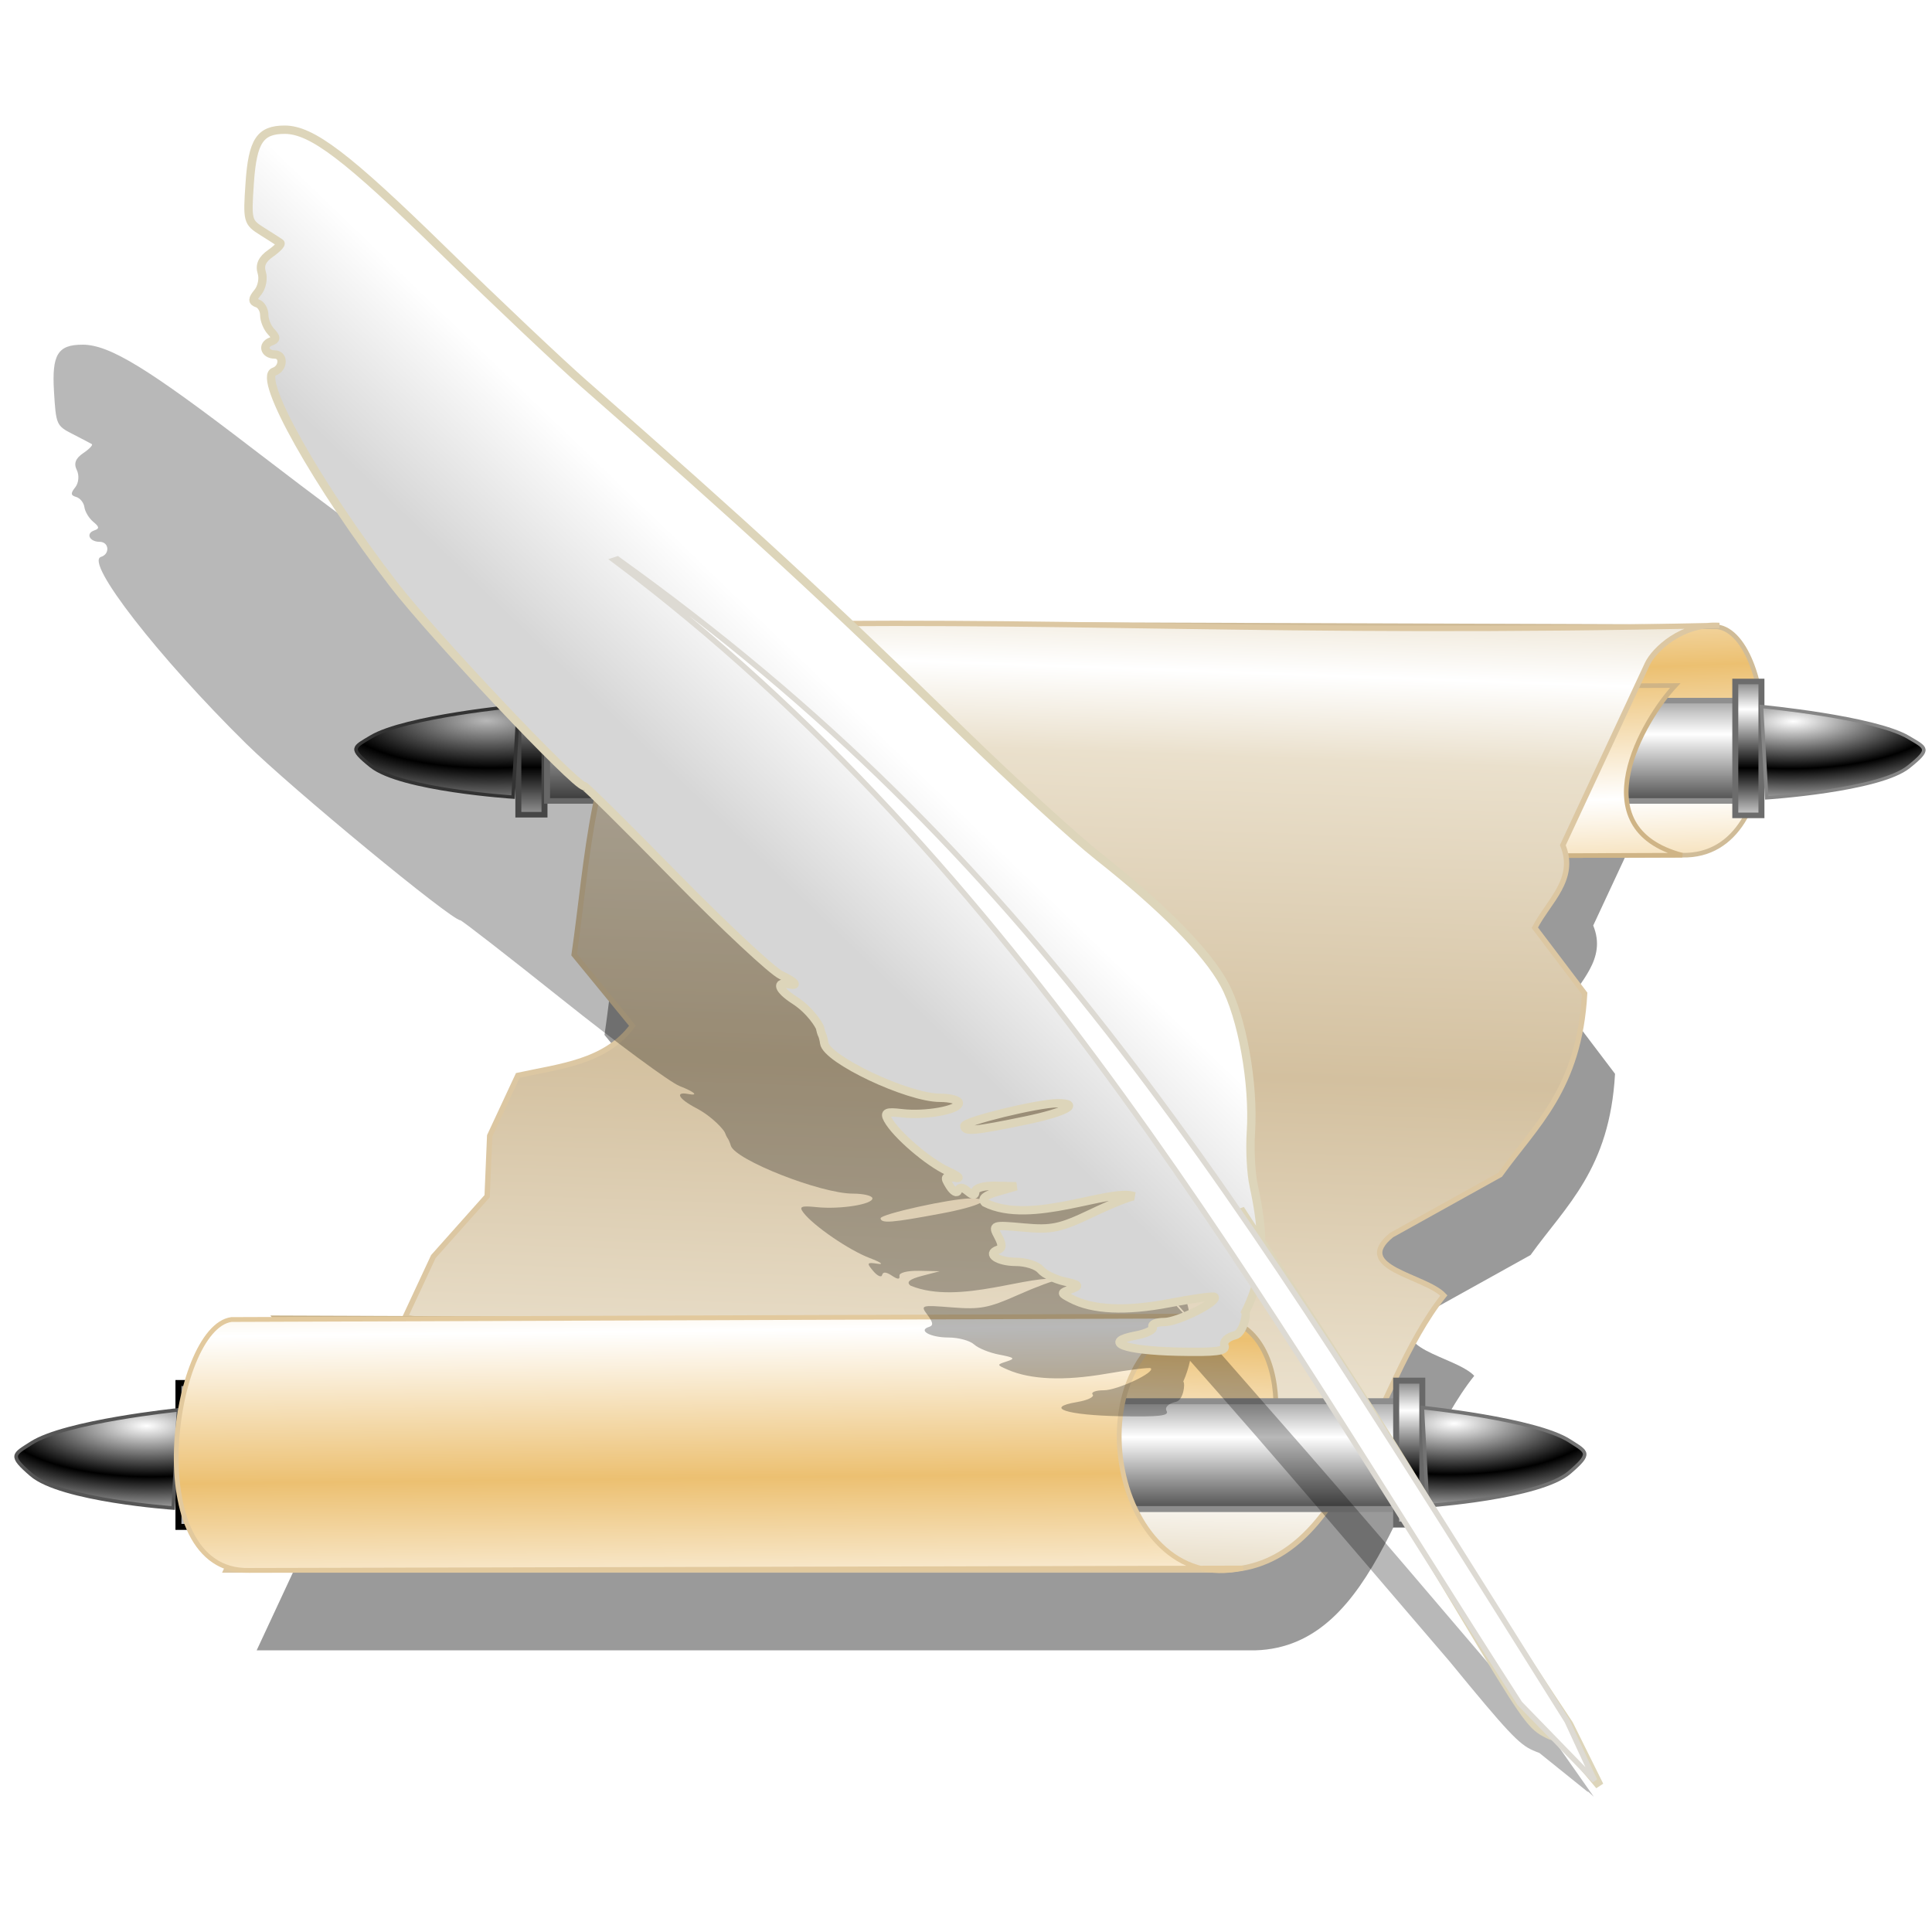 <?xml version="1.0" encoding="UTF-8" standalone="no"?>
<!-- Created with Inkscape (http://www.inkscape.org/) -->

<svg
   xmlns:dc="http://purl.org/dc/elements/1.1/"
   xmlns:cc="http://creativecommons.org/ns#"
   xmlns:rdf="http://www.w3.org/1999/02/22-rdf-syntax-ns#"
   xmlns:svg="http://www.w3.org/2000/svg"
   xmlns="http://www.w3.org/2000/svg"
   xmlns:xlink="http://www.w3.org/1999/xlink"
   xmlns:sodipodi="http://sodipodi.sourceforge.net/DTD/sodipodi-0.dtd"
   xmlns:inkscape="http://www.inkscape.org/namespaces/inkscape"
   width="255"
   height="255"
   viewBox="0 0 67.469 67.469"
   version="1.1"
   id="svg8"
   inkscape:version="0.92.5 (2060ec1f9f, 2020-04-08)"
   sodipodi:docname="Message.svg">
  <defs
     id="defs2">
    <linearGradient
       id="linearGradient882"
       inkscape:collect="always">
      <stop
         style="stop-color:#d3c09f;stop-opacity:1"
         stop-opacity="1"
         stop-color="#ecc071"
         id="stop878" />
      <stop
         offset="0.791"
         id="stop884"
         stop-color="#ecc071"
         stop-opacity="1"
         style="stop-color:#eae0cc;stop-opacity:1" />
      <stop
         stop-opacity="1"
         stop-color="#ffffff"
         id="stop880"
         offset="1" />
    </linearGradient>
    <linearGradient
       id="linearGradient874"
       inkscape:collect="always">
      <stop
         id="stop870"
         offset="0"
         style="stop-color:#ffffff;stop-opacity:1;" />
      <stop
         id="stop872"
         offset="1"
         style="stop-color:#d6d6d6;stop-opacity:1" />
    </linearGradient>
    <clipPath
       id="clipPath2059"
       clipPathUnits="userSpaceOnUse">
      <path
         stroke-miterlimit="4"
         stroke-width="0.048"
         stroke-linecap="butt"
         fill-opacity="1"
         stroke-linejoin="miter"
         stroke="none"
         fill-rule="evenodd"
         fill="#ffffff"
         stroke-opacity="1"
         stroke-dasharray="none"
         inkscape:connector-curvature="0"
         sodipodi:nodetypes="csscsscccccccs"
         id="path2061"
         d="m -10.1,231.685 c 3.559,2.506 4.832,-0.585 2.965,-3.064 -3.182,-4.225 -6.444,-9.84 -12.355,-15.913 -2.595,-2.669 -11.861,-7.808 -11.861,-7.808 0,0 -0.115,-2.188 -0.099,-3.064 0.011,-0.582 -0.566,-0.564 -0.89,-0.297 -0.782,0.645 -2.471,2.57 -2.471,2.57 l -1.68,-0.099 -1.087,-1.581 c -0.297,-0.411 -0.636,-0.346 -0.89,0 -0.545,1.85 -0.879,3.885 -3.459,3.954 l 4.448,3.954 c 7.766,1.553 15.579,5.585 20.262,14.332 0,0 4.526,5.194 7.116,7.018 z" />
    </clipPath>
    <clipPath
       clipPathUnits="userSpaceOnUse"
       id="clipPath2059-5">
      <path
         d="m -10.1,231.685 c 3.559,2.506 4.832,-0.585 2.965,-3.064 -3.182,-4.225 -6.444,-9.84 -12.355,-15.913 -2.595,-2.669 -11.861,-7.808 -11.861,-7.808 0,0 -0.115,-2.188 -0.099,-3.064 0.011,-0.582 -0.566,-0.564 -0.89,-0.297 -0.782,0.645 -2.471,2.57 -2.471,2.57 l -1.68,-0.099 -1.087,-1.581 c -0.297,-0.411 -0.636,-0.346 -0.89,0 -0.545,1.85 -0.879,3.885 -3.459,3.954 l 4.448,3.954 c 7.766,1.553 15.579,5.585 20.262,14.332 0,0 4.526,5.194 7.116,7.018 z"
         id="path2061-3"
         sodipodi:nodetypes="csscsscccccccs"
         inkscape:connector-curvature="0"
         stroke-dasharray="none"
         stroke-opacity="1"
         fill="#ffffff"
         fill-rule="evenodd"
         stroke="none"
         stroke-linejoin="miter"
         fill-opacity="1"
         stroke-linecap="butt"
         stroke-width="0.048"
         stroke-miterlimit="4" />
    </clipPath>
    <clipPath
       id="clipPath">
      <path
         d="m -515.73,435.564 v 5.838 c 0,9.743 -7.844,17.587 -17.587,17.587 h -135.051 c -9.743,0 -17.587,-7.844 -17.587,-17.587 v -5.838 z"
         id="rect5264"
         inkscape:connector-curvature="0"
         sodipodi:nodetypes="csssscc"
         fill="#1b1b1b"
         stroke="none"
         fill-opacity="0.95" />
    </clipPath>
    <clipPath
       id="clipPath2059-7"
       clipPathUnits="userSpaceOnUse">
      <path
         stroke-miterlimit="4"
         stroke-width="0.048"
         stroke-linecap="butt"
         fill-opacity="1"
         stroke-linejoin="miter"
         stroke="none"
         fill-rule="evenodd"
         fill="#ffffff"
         stroke-opacity="1"
         stroke-dasharray="none"
         inkscape:connector-curvature="0"
         sodipodi:nodetypes="csscsscccccccs"
         id="path2061-5"
         d="m -10.1,231.685 c 3.559,2.506 4.832,-0.585 2.965,-3.064 -3.182,-4.225 -6.444,-9.84 -12.355,-15.913 -2.595,-2.669 -11.861,-7.808 -11.861,-7.808 0,0 -0.115,-2.188 -0.099,-3.064 0.011,-0.582 -0.566,-0.564 -0.89,-0.297 -0.782,0.645 -2.471,2.57 -2.471,2.57 l -1.68,-0.099 -1.087,-1.581 c -0.297,-0.411 -0.636,-0.346 -0.89,0 -0.545,1.85 -0.879,3.885 -3.459,3.954 l 4.448,3.954 c 7.766,1.553 15.579,5.585 20.262,14.332 0,0 4.526,5.194 7.116,7.018 z" />
    </clipPath>
    <clipPath
       id="clipPath1162"
       clipPathUnits="userSpaceOnUse">
      <path
         id="path1164"
         d="m -65.65,239.846 c -9.358,0 -16.952,7.594 -16.952,16.952 0,9.358 7.594,16.941 16.952,16.941 0.292,0 0.579,-0.008 0.868,-0.022 2.123,-0.108 4.148,-0.606 5.995,-1.424 l 2.67,3.971 c -0.226,0.495 -0.245,0.964 -0.011,1.313 l 15.673,23.326 c 0.495,0.737 1.944,0.632 3.248,-0.245 1.304,-0.876 1.964,-2.177 1.468,-2.914 L -51.423,274.417 c -0.233,-0.347 -0.683,-0.499 -1.224,-0.478 l -2.558,-3.804 c 3.96,-3.1 6.507,-7.92 6.507,-13.337 0,-9.358 -7.594,-16.952 -16.952,-16.952 z m 0,2.581 c 7.929,0 14.371,6.442 14.371,14.371 0,7.929 -6.442,14.36 -14.371,14.36 -7.929,0 -14.349,-6.431 -14.349,-14.36 0,-0.248 -0.001,-0.489 0.011,-0.734 0.384,-7.586 6.657,-13.637 14.338,-13.637 z"
         inkscape:connector-curvature="0"
         stroke-dasharray="none"
         stroke-opacity="1"
         fill="#000000"
         stroke="none"
         stroke-linejoin="round"
         fill-opacity="0.347"
         stroke-linecap="round"
         stroke-width="0.071"
         stroke-miterlimit="4" />
    </clipPath>
    <linearGradient
       inkscape:collect="always"
       id="linearGradient3188">
      <stop
         id="stop3190"
         stop-color="#ecc071"
         stop-opacity="1" />
      <stop
         offset="1"
         id="stop3192"
         stop-color="#ffffff"
         stop-opacity="1" />
    </linearGradient>
    <linearGradient
       id="linearGradient2163">
      <stop
         id="stop2165"
         stop-color="#ffffff"
         stop-opacity="1" />
      <stop
         offset="1"
         id="stop2167"
         stop-color="#000000"
         stop-opacity="1" />
    </linearGradient>
    <linearGradient
       inkscape:collect="always"
       xlink:href="#linearGradient2163"
       id="linearGradient2169"
       x1="80.49"
       y1="19.855"
       x2="80.49"
       y2="28.616"
       gradientUnits="userSpaceOnUse"
       spreadMethod="reflect" />
    <linearGradient
       inkscape:collect="always"
       xlink:href="#linearGradient2163"
       id="linearGradient3151"
       x1="117.45"
       y1="18.798"
       x2="117.45"
       y2="24.08"
       gradientUnits="userSpaceOnUse"
       spreadMethod="reflect"
       gradientTransform="translate(-0.147,-1.174)" />
    <radialGradient
       inkscape:collect="always"
       xlink:href="#linearGradient2163"
       id="radialGradient3161"
       cx="121.09"
       cy="16.934"
       fx="121.09"
       fy="16.934"
       r="6.948"
       gradientTransform="matrix(1.739,-0.021,0.007,0.613,-89.622,10.875)"
       gradientUnits="userSpaceOnUse"
       spreadMethod="reflect" />
    <linearGradient
       inkscape:collect="always"
       xlink:href="#linearGradient882"
       id="linearGradient3197"
       gradientUnits="userSpaceOnUse"
       spreadMethod="reflect"
       x1="69.9"
       y1="58.78"
       x2="71.986"
       y2="15.412"
       gradientTransform="matrix(0.435,0,-0.149,0.319,15.708,248.152)" />
    <linearGradient
       gradientTransform="matrix(0.417,0,0,0.388,16.455,246.725)"
       inkscape:collect="always"
       xlink:href="#linearGradient3188"
       id="linearGradient3207"
       x1="94.57"
       y1="15.908"
       x2="95.07"
       y2="27.645"
       gradientUnits="userSpaceOnUse"
       spreadMethod="reflect" />
    <linearGradient
       id="linearGradient3578">
      <stop
         id="stop3580"
         stop-color="#000000"
         stop-opacity="1" />
      <stop
         id="stop3582"
         offset="1"
         stop-color="#fffcfc"
         stop-opacity="1" />
    </linearGradient>
    <radialGradient
       inkscape:collect="always"
       xlink:href="#linearGradient2163"
       id="radialGradient2685"
       gradientUnits="userSpaceOnUse"
       gradientTransform="matrix(1.739,-0.021,0.007,0.613,-89.622,10.875)"
       spreadMethod="reflect"
       cx="121.09"
       cy="16.934"
       fx="121.09"
       fy="16.934"
       r="6.948" />
    <linearGradient
       inkscape:collect="always"
       xlink:href="#linearGradient3188"
       id="linearGradient2689"
       gradientUnits="userSpaceOnUse"
       spreadMethod="reflect"
       x1="77.557"
       y1="25.5"
       x2="77.695"
       y2="13.166"
       gradientTransform="matrix(-0.417,0,0,0.417,51.592,270.574)" />
    <linearGradient
       inkscape:collect="always"
       xlink:href="#linearGradient2163"
       id="linearGradient2718"
       gradientUnits="userSpaceOnUse"
       gradientTransform="translate(41.359,51.891)"
       spreadMethod="reflect"
       x1="117.45"
       y1="18.798"
       x2="117.45"
       y2="24.08" />
    <radialGradient
       inkscape:collect="always"
       xlink:href="#linearGradient2163"
       id="radialGradient2720"
       gradientUnits="userSpaceOnUse"
       gradientTransform="matrix(1.739,-0.021,0.007,0.613,-48.116,63.94)"
       spreadMethod="reflect"
       cx="121.09"
       cy="16.934"
       fx="121.09"
       fy="16.934"
       r="6.948" />
    <radialGradient
       inkscape:collect="always"
       xlink:href="#linearGradient2163"
       id="radialGradient2730"
       gradientUnits="userSpaceOnUse"
       gradientTransform="matrix(1.739,-0.021,0.007,0.613,-48.116,63.94)"
       spreadMethod="reflect"
       cx="121.09"
       cy="16.934"
       fx="121.09"
       fy="16.934"
       r="6.948" />
    <linearGradient
       inkscape:collect="always"
       xlink:href="#linearGradient3188"
       id="linearGradient2734"
       gradientUnits="userSpaceOnUse"
       spreadMethod="reflect"
       x1="94.57"
       y1="15.908"
       x2="95.07"
       y2="27.645"
       gradientTransform="matrix(-0.417,0,0,0.417,51.668,268.318)" />
    <linearGradient
       gradientUnits="userSpaceOnUse"
       y2="103.346"
       x2="433.366"
       y1="80.398"
       x1="411.213"
       id="linearGradient876"
       xlink:href="#linearGradient874"
       inkscape:collect="always" />
    <linearGradient
       inkscape:collect="always"
       xlink:href="#linearGradient3188"
       id="linearGradient1055"
       gradientUnits="userSpaceOnUse"
       gradientTransform="matrix(0.417,0,0,0.388,16.455,246.725)"
       x1="94.57"
       y1="15.908"
       x2="95.07"
       y2="27.645"
       spreadMethod="reflect" />
    <linearGradient
       inkscape:collect="always"
       xlink:href="#linearGradient2163"
       id="linearGradient1057"
       gradientUnits="userSpaceOnUse"
       gradientTransform="translate(41.359,51.891)"
       x1="117.45"
       y1="18.798"
       x2="117.45"
       y2="24.08"
       spreadMethod="reflect" />
    <linearGradient
       inkscape:collect="always"
       xlink:href="#linearGradient2163"
       id="linearGradient1059"
       gradientUnits="userSpaceOnUse"
       x1="80.49"
       y1="19.855"
       x2="80.49"
       y2="28.616"
       spreadMethod="reflect" />
    <linearGradient
       inkscape:collect="always"
       xlink:href="#linearGradient2163"
       id="linearGradient1061"
       gradientUnits="userSpaceOnUse"
       gradientTransform="translate(-0.147,-1.174)"
       x1="117.45"
       y1="18.798"
       x2="117.45"
       y2="24.08"
       spreadMethod="reflect" />
    <filter
       inkscape:collect="always"
       style="color-interpolation-filters:sRGB"
       id="filter918"
       x="-0.023"
       width="1.047"
       y="-0.025"
       height="1.049">
      <feGaussianBlur
         inkscape:collect="always"
         stdDeviation="0.522"
         id="feGaussianBlur920" />
    </filter>
    <filter
       inkscape:collect="always"
       style="color-interpolation-filters:sRGB"
       id="filter930"
       x="-0.01"
       width="1.02"
       y="-0.015"
       height="1.031">
      <feGaussianBlur
         inkscape:collect="always"
         stdDeviation="0.213"
         id="feGaussianBlur932" />
    </filter>
  </defs>
  <sodipodi:namedview
     id="base"
     pagecolor="#ff0000"
     bordercolor="#666666"
     borderopacity="1.0"
     inkscape:pageopacity="0"
     inkscape:pageshadow="2"
     inkscape:zoom="3.4901961"
     inkscape:cx="127.5"
     inkscape:cy="127.5"
     inkscape:document-units="mm"
     inkscape:current-layer="layer1"
     showgrid="false"
     units="px"
     inkscape:snap-to-guides="false"
     inkscape:snap-grids="false"
     inkscape:snap-others="false"
     inkscape:object-nodes="false"
     inkscape:snap-nodes="false"
     inkscape:snap-global="false"
     inkscape:window-width="1920"
     inkscape:window-height="1056"
     inkscape:window-x="0"
     inkscape:window-y="0"
     inkscape:window-maximized="1" />
  <g
     inkscape:label="Layer 1"
     inkscape:groupmode="layer"
     id="layer1"
     transform="translate(0,-229.531)">
    <path
       stroke-miterlimit="4"
       sodipodi:nodetypes="ccscccccccccccccccccccc"
       id="path922"
       d="m 25.925,254.177 c 12.119,-0.274 19.319,0.342 35.179,0 -1.299,-0.081 -2.281,0.842 -2.516,1.347 l -2.95,6.328 c 0.489,1.192 -0.503,1.963 -0.978,2.882 l 1.74,2.297 c -0.186,3.333 -1.714,4.606 -2.95,6.328 l -3.794,2.109 c -1.408,1.146 1.174,1.416 1.827,2.109 -2.548,3.196 -3.319,9.46 -7.645,9.587 H 8.963 l 1.966,-4.219 3.922,-2.109 c 1.071,-0.815 3.145,-1.944 0.361,-2.509 l 0.983,-2.109 1.878,-2.109 0.089,-2.109 0.983,-2.109 c 1.477,-0.321 3.056,-0.459 4.002,-1.734 l -2.036,-2.484 c 0.496,-3.431 0.583,-6.917 2.6,-10.147 0.358,-1.221 1.384,-1.469 2.214,-1.347 z"
       inkscape:connector-curvature="0"
       style="fill:#000000;fill-opacity:0.396;stroke:none;stroke-width:0.187;stroke-miterlimit:4;stroke-opacity:1;filter:url(#filter930)" />
    <path
       inkscape:connector-curvature="0"
       d="m 59.97,251.42 c 2.072,0.266 2.643,8.051 -1.222,7.976 l -34.103,0.114 1.711,-8.203 z"
       id="path3199"
       sodipodi:nodetypes="ccccc"
       stroke-miterlimit="4"
       style="fill:url(#linearGradient1055);fill-opacity:1;fill-rule:evenodd;stroke:#d0bc98;stroke-width:0.161;stroke-linecap:butt;stroke-linejoin:miter;stroke-miterlimit:4;stroke-dasharray:none;stroke-opacity:1" />
    <g
       id="g1562"
       transform="translate(3.269,5.975)">
      <g
         id="g2722"
         transform="matrix(-0.417,0,0,0.388,81.515,220.874)">
        <rect
           style="fill:url(#linearGradient1057);fill-opacity:1;stroke:#616161;stroke-width:0.5;stroke-miterlimit:4;stroke-dasharray:none;stroke-opacity:1"
           stroke-miterlimit="4"
           y="68.19"
           x="157.72"
           height="12.05"
           width="2.19"
           id="rect2724" />
        <path
           stroke-miterlimit="4"
           sodipodi:nodetypes="csscc"
           id="path2726"
           d="m 159.907,70.44 c 0,0 9.493,0.967 12.324,2.788 1.493,0.96 1.887,1.013 0,2.641 -2.473,2.134 -11.884,2.788 -11.884,2.788 z"
           inkscape:connector-curvature="0"
           style="fill:url(#radialGradient2730);fill-opacity:1;fill-rule:evenodd;stroke:#474747;stroke-width:0.3;stroke-linecap:butt;stroke-linejoin:miter;stroke-miterlimit:4;stroke-dasharray:none;stroke-opacity:1" />
      </g>
      <g
         transform="matrix(0.417,0,0,0.388,8.871,241.488)"
         id="g3163">
        <rect
           stroke-miterlimit="4"
           id="rect2161"
           width="99.66"
           height="9.03"
           x="16.701"
           y="16.843"
           style="fill:url(#linearGradient1059);fill-opacity:1;fill-rule:evenodd;stroke:#8f8f8f;stroke-width:0.5;stroke-linecap:butt;stroke-linejoin:miter;stroke-miterlimit:4;stroke-dasharray:none;stroke-opacity:1" />
        <rect
           stroke-miterlimit="4"
           id="rect3143"
           width="2.19"
           height="12.05"
           x="116.21"
           y="15.12"
           style="fill:url(#linearGradient1061);fill-opacity:1;stroke:#6c6c6c;stroke-width:0.5;stroke-miterlimit:4;stroke-dasharray:none;stroke-opacity:1" />
        <path
           stroke-miterlimit="4"
           d="m 118.401,17.375 c 0,0 9.493,0.967 12.324,2.788 1.493,0.96 1.887,1.013 0,2.641 -2.473,2.134 -11.884,2.788 -11.884,2.788 z"
           id="path3153"
           sodipodi:nodetypes="csscc"
           inkscape:connector-curvature="0"
           style="fill:url(#radialGradient3161);fill-opacity:1;fill-rule:evenodd;stroke:#868686;stroke-width:0.3;stroke-linecap:butt;stroke-linejoin:miter;stroke-miterlimit:4;stroke-dasharray:none;stroke-opacity:1" />
      </g>
    </g>
    <path
       style="fill:url(#linearGradient3207);fill-opacity:1;fill-rule:evenodd;stroke:#cfb486;stroke-width:0.161;stroke-linecap:butt;stroke-linejoin:miter;stroke-miterlimit:4;stroke-dasharray:none;stroke-opacity:1"
       inkscape:connector-curvature="0"
       sodipodi:nodetypes="ccccc"
       id="path3209"
       d="m 58.503,253.471 c -1.106,1.177 -3.346,4.975 0.244,5.925 l -34.103,0.114 c -1.834,-2.12 -1.423,-4.109 1.956,-5.925 z"
       stroke-miterlimit="4" />
    <path
       style="fill:url(#linearGradient3197);fill-opacity:1;stroke:#dcc7a2;stroke-width:0.187;stroke-miterlimit:4;stroke-opacity:1"
       inkscape:connector-curvature="0"
       d="m 24.864,251.372 c 12.119,-0.274 19.319,0.342 35.179,0 -1.299,-0.081 -2.281,0.842 -2.516,1.347 l -2.95,6.328 c 0.489,1.192 -0.503,1.963 -0.978,2.882 l 1.74,2.297 c -0.186,3.333 -1.714,4.606 -2.95,6.328 l -3.794,2.109 c -1.408,1.146 1.174,1.416 1.827,2.109 -2.548,3.196 -3.319,9.46 -7.645,9.587 H 7.902 l 1.966,-4.219 3.922,-2.109 c 1.071,-0.815 3.145,-1.944 0.361,-2.509 l 0.983,-2.109 1.878,-2.109 0.089,-2.109 0.983,-2.109 c 1.477,-0.321 3.056,-0.459 4.002,-1.734 l -2.036,-2.484 c 0.496,-3.431 0.583,-6.917 2.6,-10.147 0.358,-1.221 1.384,-1.469 2.214,-1.347 z"
       id="rect3186"
       sodipodi:nodetypes="ccscccccccccccccccccccc"
       stroke-miterlimit="4" />
    <path
       style="fill:url(#linearGradient2734);fill-opacity:1;fill-rule:evenodd;stroke:#c8b289;stroke-width:0.167;stroke-linecap:butt;stroke-linejoin:miter;stroke-miterlimit:4;stroke-dasharray:none;stroke-opacity:1"
       inkscape:connector-curvature="0"
       d="m 9.624,275.555 c 1.106,1.263 3.346,5.337 -0.244,6.356 l 34.1,0.122 c 1.834,-2.274 1.423,-7.349 -1.956,-6.356 z"
       id="path2732"
       sodipodi:nodetypes="ccccc"
       stroke-miterlimit="4" />
    <g
       id="g1571"
       transform="translate(8.47,-0.206)">
      <g
         id="g2673"
         transform="matrix(0.417,0,0,0.417,-8.173,271.647)">
        <rect
           style="fill:url(#linearGradient2169);fill-opacity:1;fill-rule:evenodd;stroke:#8d8d8d;stroke-width:0.5;stroke-linecap:butt;stroke-linejoin:miter;stroke-miterlimit:4;stroke-dasharray:none;stroke-opacity:1"
           stroke-miterlimit="4"
           y="16.843"
           x="16.701"
           height="9.03"
           width="99.66"
           id="rect2675" />
        <rect
           style="fill:url(#linearGradient3151);fill-opacity:1;stroke:#686868;stroke-width:0.5;stroke-miterlimit:4;stroke-dasharray:none;stroke-opacity:1"
           stroke-miterlimit="4"
           y="15.12"
           x="116.21"
           height="12.05"
           width="2.19"
           id="rect2677" />
        <path
           stroke-miterlimit="4"
           sodipodi:nodetypes="csscc"
           id="path2679"
           d="m 118.401,17.375 c 0,0 9.493,0.967 12.324,2.788 1.493,0.96 1.887,1.013 0,2.641 -2.473,2.134 -11.884,2.788 -11.884,2.788 z"
           inkscape:connector-curvature="0"
           style="fill:url(#radialGradient2685);fill-opacity:1;fill-rule:evenodd;stroke:#737373;stroke-width:0.3;stroke-linecap:butt;stroke-linejoin:miter;stroke-miterlimit:4;stroke-dasharray:none;stroke-opacity:1" />
      </g>
      <g
         transform="matrix(-0.417,0,0,0.417,64.444,249.599)"
         id="g2714">
        <rect
           stroke-miterlimit="4"
           id="rect2695"
           width="2.19"
           height="12.05"
           x="157.72"
           y="68.19"
           style="fill:url(#linearGradient2718);fill-opacity:1;stroke:#000000;stroke-width:0.5;stroke-miterlimit:4;stroke-dasharray:none;stroke-opacity:1" />
        <path
           stroke-miterlimit="4"
           d="m 159.907,70.44 c 0,0 9.493,0.967 12.324,2.788 1.493,0.96 1.887,1.013 0,2.641 -2.473,2.134 -11.884,2.788 -11.884,2.788 z"
           id="path2697"
           sodipodi:nodetypes="csscc"
           inkscape:connector-curvature="0"
           style="fill:url(#radialGradient2720);fill-opacity:1;fill-rule:evenodd;stroke:#565656;stroke-width:0.3;stroke-linecap:butt;stroke-linejoin:miter;stroke-miterlimit:4;stroke-dasharray:none;stroke-opacity:1" />
      </g>
    </g>
    <path
       style="fill:url(#linearGradient2689);fill-opacity:1;fill-rule:evenodd;stroke:#e2c99d;stroke-width:0.167;stroke-linecap:butt;stroke-linejoin:miter;stroke-miterlimit:4;stroke-dasharray:none;stroke-opacity:1"
       inkscape:connector-curvature="0"
       sodipodi:nodetypes="ccccc"
       id="path2687"
       d="m 8.082,275.611 c -2.071,0.285 -3.258,8.842 0.607,8.761 l 34.715,-0.083 c -4.631,1.097 -6.256,-7.833 -1.259,-8.8 z"
       stroke-miterlimit="4" />
    <path
       style="fill:#000000;fill-opacity:0.28;stroke:none;stroke-width:0.273;stroke-miterlimit:4;stroke-dasharray:none;stroke-opacity:1;filter:url(#filter918)"
       d="m 2.878,241.568 c -0.86,0 -1.071,0.346 -0.993,1.63 0.07,1.166 0.085,1.201 0.65,1.49 0.318,0.163 0.62,0.321 0.67,0.351 0.05,0.03 -0.084,0.172 -0.298,0.316 -0.27,0.182 -0.339,0.362 -0.225,0.59 0.09,0.181 0.067,0.451 -0.052,0.6 -0.17,0.213 -0.164,0.285 0.031,0.341 0.136,0.039 0.266,0.2 0.287,0.358 0.022,0.158 0.16,0.387 0.308,0.509 0.215,0.178 0.223,0.237 0.041,0.299 -0.318,0.107 -0.168,0.4 0.178,0.4 0.34,0 0.37,0.429 0.053,0.526 -0.581,0.177 2,3.499 5.064,6.519 1.601,1.578 7.171,6.171 7.483,6.171 0.05,0 1.658,1.25 3.573,2.777 1.915,1.528 3.753,2.884 4.086,3.013 0.511,0.2 0.698,0.354 0.284,0.275 -0.426,-0.081 -0.364,0.15 0.297,0.497 0.592,0.311 0.975,0.779 0.998,0.849 0.023,0.069 0.069,0.163 0.102,0.209 0.033,0.046 0.08,0.158 0.106,0.249 0.14,0.497 3.139,1.677 4.263,1.677 0.363,0 0.67,0.072 0.682,0.16 0.029,0.213 -1.113,0.396 -1.942,0.313 -0.55,-0.056 -0.629,-0.024 -0.467,0.191 0.348,0.459 1.593,1.312 2.315,1.586 0.387,0.147 0.512,0.237 0.277,0.2 -0.376,-0.059 -0.394,-0.03 -0.157,0.251 0.148,0.175 0.289,0.239 0.313,0.142 0.029,-0.119 0.139,-0.112 0.336,0.019 0.212,0.141 0.287,0.142 0.269,0.007 -0.015,-0.108 0.278,-0.181 0.69,-0.173 l 0.717,0.015 -0.623,0.163 c -0.435,0.114 -0.555,0.216 -0.398,0.339 1.715,0.712 4.305,-0.462 5.171,-0.197 -0.133,0 -0.772,0.235 -1.418,0.523 -1.026,0.457 -1.318,0.512 -2.298,0.435 -1.095,-0.086 -1.116,-0.08 -0.86,0.264 0.196,0.263 0.21,0.369 0.053,0.417 -0.403,0.123 0.051,0.37 0.679,0.37 0.348,0 0.749,0.109 0.892,0.241 0.143,0.132 0.54,0.293 0.882,0.358 0.531,0.101 0.57,0.136 0.262,0.236 -0.359,0.117 -0.359,0.118 0.04,0.292 0.794,0.345 1.963,0.393 3.431,0.139 0.812,-0.14 1.512,-0.227 1.555,-0.193 0.178,0.14 -1.163,0.77 -1.639,0.77 -0.282,0 -0.457,0.067 -0.388,0.149 0.069,0.082 -0.178,0.2 -0.549,0.263 -1.164,0.196 -0.363,0.459 1.512,0.494 1.36,0.026 1.716,-0.014 1.619,-0.184 -0.074,-0.129 0.06,-0.259 0.33,-0.32 0.25,-0.057 0.33,-0.617 0.253,-0.709 0.107,-0.245 0.184,-0.486 0.235,-0.725 3.087,3.482 6.068,7.015 9.06,10.496 2.029,2.475 2.424,2.895 2.913,3.11 0.102,0.045 0.175,0.075 0.225,0.09 l 1.711,1.376 -0.033,-0.051 0.222,0.204 -1.316,-1.874 c -0.021,-0.024 -0.043,-0.049 -0.064,-0.072 l -0.018,-0.027 c -3.573,-4.197 -6.758,-7.96 -9.779,-11.39 -1.211,-1.388 -2.123,-2.423 -2.906,-3.313 0.004,0.027 0.008,0.053 0.012,0.08 -0.266,-0.292 -0.531,-0.58 -0.795,-0.867 -0.032,-0.068 -0.058,-0.131 -0.071,-0.185 0.158,0.182 0.616,0.701 0.855,0.973 -0.087,-0.542 -0.261,-1.099 -0.49,-1.698 -0.143,-0.364 -0.288,-1.099 -0.322,-1.633 -0.095,-1.495 -0.792,-3.534 -1.553,-4.539 -0.747,-0.988 -2.466,-2.352 -4.922,-3.908 -0.918,-0.582 -3.299,-2.307 -5.29,-3.833 -5.256,-4.028 -8.33,-6.266 -14.606,-10.635 -0.925,-0.644 -3.409,-2.497 -5.52,-4.119 -3.71,-2.85 -5.046,-3.668 -5.989,-3.668 z m 31.022,29.814 c 0.854,0 0.317,0.275 -1.029,0.527 -1.74,0.326 -2.095,0.354 -2.12,0.169 -0.02,-0.145 2.473,-0.696 3.149,-0.696 z"
       id="path903"
       inkscape:connector-curvature="0" />
    <g
       id="g10771"
       transform="matrix(-0.191,0,0,0.191,108.684,239.203)">
      <path
         sodipodi:nodetypes="csccssccccsssssssssssssssssssssssssssssssssssssscccccssssssssssssssssscccsscs"
         id="path9989"
         d="m 282.136,264.638 c 9.285,-13.888 18.697,-28.808 27.637,-43.558 9.716,-16.032 27.059,-42.238 32.472,-50.622 -0.679,6.875 -21.572,32.031 -26.801,50.969 -2.682,4.318 -8.952,14.668 -13.933,23 -10.866,18.178 -12.351,20.336 -14.949,21.727 -1.861,0.996 -1.919,0.905 -0.801,-1.252 l -9.18,10.925 z m 57.671,-98.509 c 0.488,-2.171 0.717,-6.559 0.51,-9.75 -0.58,-8.929 1.61,-21.097 4.878,-27.102 3.209,-5.896 11.243,-14.042 23.013,-23.334 4.4,-3.474 15.65,-13.771 25,-22.882 24.68,-24.05 39.195,-37.412 68.98,-63.496 4.389,-3.844 16.089,-14.91 26,-24.592 17.416,-17.013 23.837,-21.897 28.789,-21.897 4.513,0 5.869,2.064 6.391,9.73 0.474,6.96 0.418,7.171 -2.337,8.897 -1.552,0.972 -3.02,1.914 -3.262,2.094 -0.242,0.179 0.564,1.029 1.79,1.888 1.547,1.084 2.039,2.163 1.607,3.525 -0.343,1.08 -0.023,2.69 0.71,3.578 1.047,1.269 1.065,1.705 0.083,2.035 -0.688,0.231 -1.25,1.193 -1.25,2.137 0,0.944 -0.562,2.313 -1.25,3.042 -1,1.06 -1,1.417 0,1.783 1.745,0.64 1.169,2.391 -0.646,2.391 -1.784,0 -1.63,2.559 0.101,3.136 3.176,1.059 -7.971,20.894 -21.873,38.92 -7.265,9.42 -33.18,36.845 -34.816,36.845 -0.263,0 -7.8,7.462 -16.748,16.582 -8.948,9.12 -17.619,17.215 -19.269,17.99 -2.54,1.192 -3.409,2.114 -1.292,1.644 2.177,-0.484 2.019,0.893 -1.202,2.969 -2.88,1.857 -4.553,4.653 -4.625,5.066 -0.072,0.412 -0.244,0.975 -0.382,1.25 -0.138,0.275 -0.306,0.945 -0.375,1.488 -0.376,2.968 -15.265,10.012 -21.162,10.012 -1.905,0 -3.463,0.43 -3.463,0.955 0,1.269 6.127,2.366 10.417,1.865 2.849,-0.333 3.287,-0.14 2.588,1.14 -1.497,2.743 -7.414,7.833 -11.005,9.468 -1.925,0.876 -2.514,1.413 -1.31,1.192 1.929,-0.353 2.049,-0.175 1.003,1.499 -0.653,1.045 -1.345,1.427 -1.538,0.849 -0.236,-0.708 -0.809,-0.671 -1.753,0.113 -1.012,0.84 -1.403,0.852 -1.403,0.042 0,-0.646 -1.59,-1.084 -3.75,-1.032 l -3.75,0.09 3.386,0.974 c 2.363,0.68 3.069,1.291 2.337,2.023 -8.485,4.249 -22.93,-2.757 -27.283,-1.177 0.701,0 4.22,1.406 7.821,3.125 5.715,2.727 7.289,3.058 12.377,2.596 5.683,-0.515 5.801,-0.476 4.702,1.577 -0.841,1.572 -0.835,2.203 0.023,2.489 2.201,0.734 -0.004,2.212 -3.299,2.212 -1.825,0 -3.855,0.646 -4.51,1.436 -0.655,0.79 -2.623,1.753 -4.372,2.142 -2.715,0.602 -2.891,0.809 -1.203,1.407 1.97,0.699 1.97,0.705 0,1.742 -3.916,2.061 -10.017,2.342 -17.908,0.825 -4.362,-0.839 -8.098,-1.357 -8.303,-1.152 -0.835,0.835 6.662,4.6 9.16,4.6 1.48,0 2.443,0.401 2.141,0.89 -0.303,0.49 1.079,1.196 3.071,1.57 6.253,1.173 2.234,2.738 -7.578,2.952 -7.118,0.155 -9.016,-0.087 -8.629,-1.097 0.295,-0.768 -0.503,-1.546 -1.961,-1.912 -1.352,-0.339 -2.18,-3.683 -1.84,-4.233 -3.879,-7.668 -3.341,-14.718 -1.532,-23.118 z m 52.9,-10.898 c 0,-0.866 -13.478,-4.154 -17.028,-4.154 -4.481,0 -1.465,1.641 5.778,3.144 9.37,1.944 11.25,2.113 11.25,1.011 z"
         inkscape:connector-curvature="0"
         style="fill:url(#linearGradient876);fill-opacity:1;stroke:#ddd5ba;stroke-width:1.528;stroke-miterlimit:4;stroke-dasharray:none;stroke-opacity:1" />
      <path
         sodipodi:nodetypes="cccccc"
         id="path9991"
         d="m 277.465,274.913 5.03,-10.865 C 344.764,164.801 380.142,106.038 456.137,51.573 l 0.604,0.201 C 382.445,107.504 338.601,187.161 291.147,260.829 Z"
         inkscape:connector-curvature="0"
         style="fill:#ffffff;fill-opacity:1;fill-rule:evenodd;stroke:#dddad3;stroke-width:1;stroke-linecap:butt;stroke-linejoin:miter;stroke-opacity:1" />
    </g>
  </g>
</svg>
